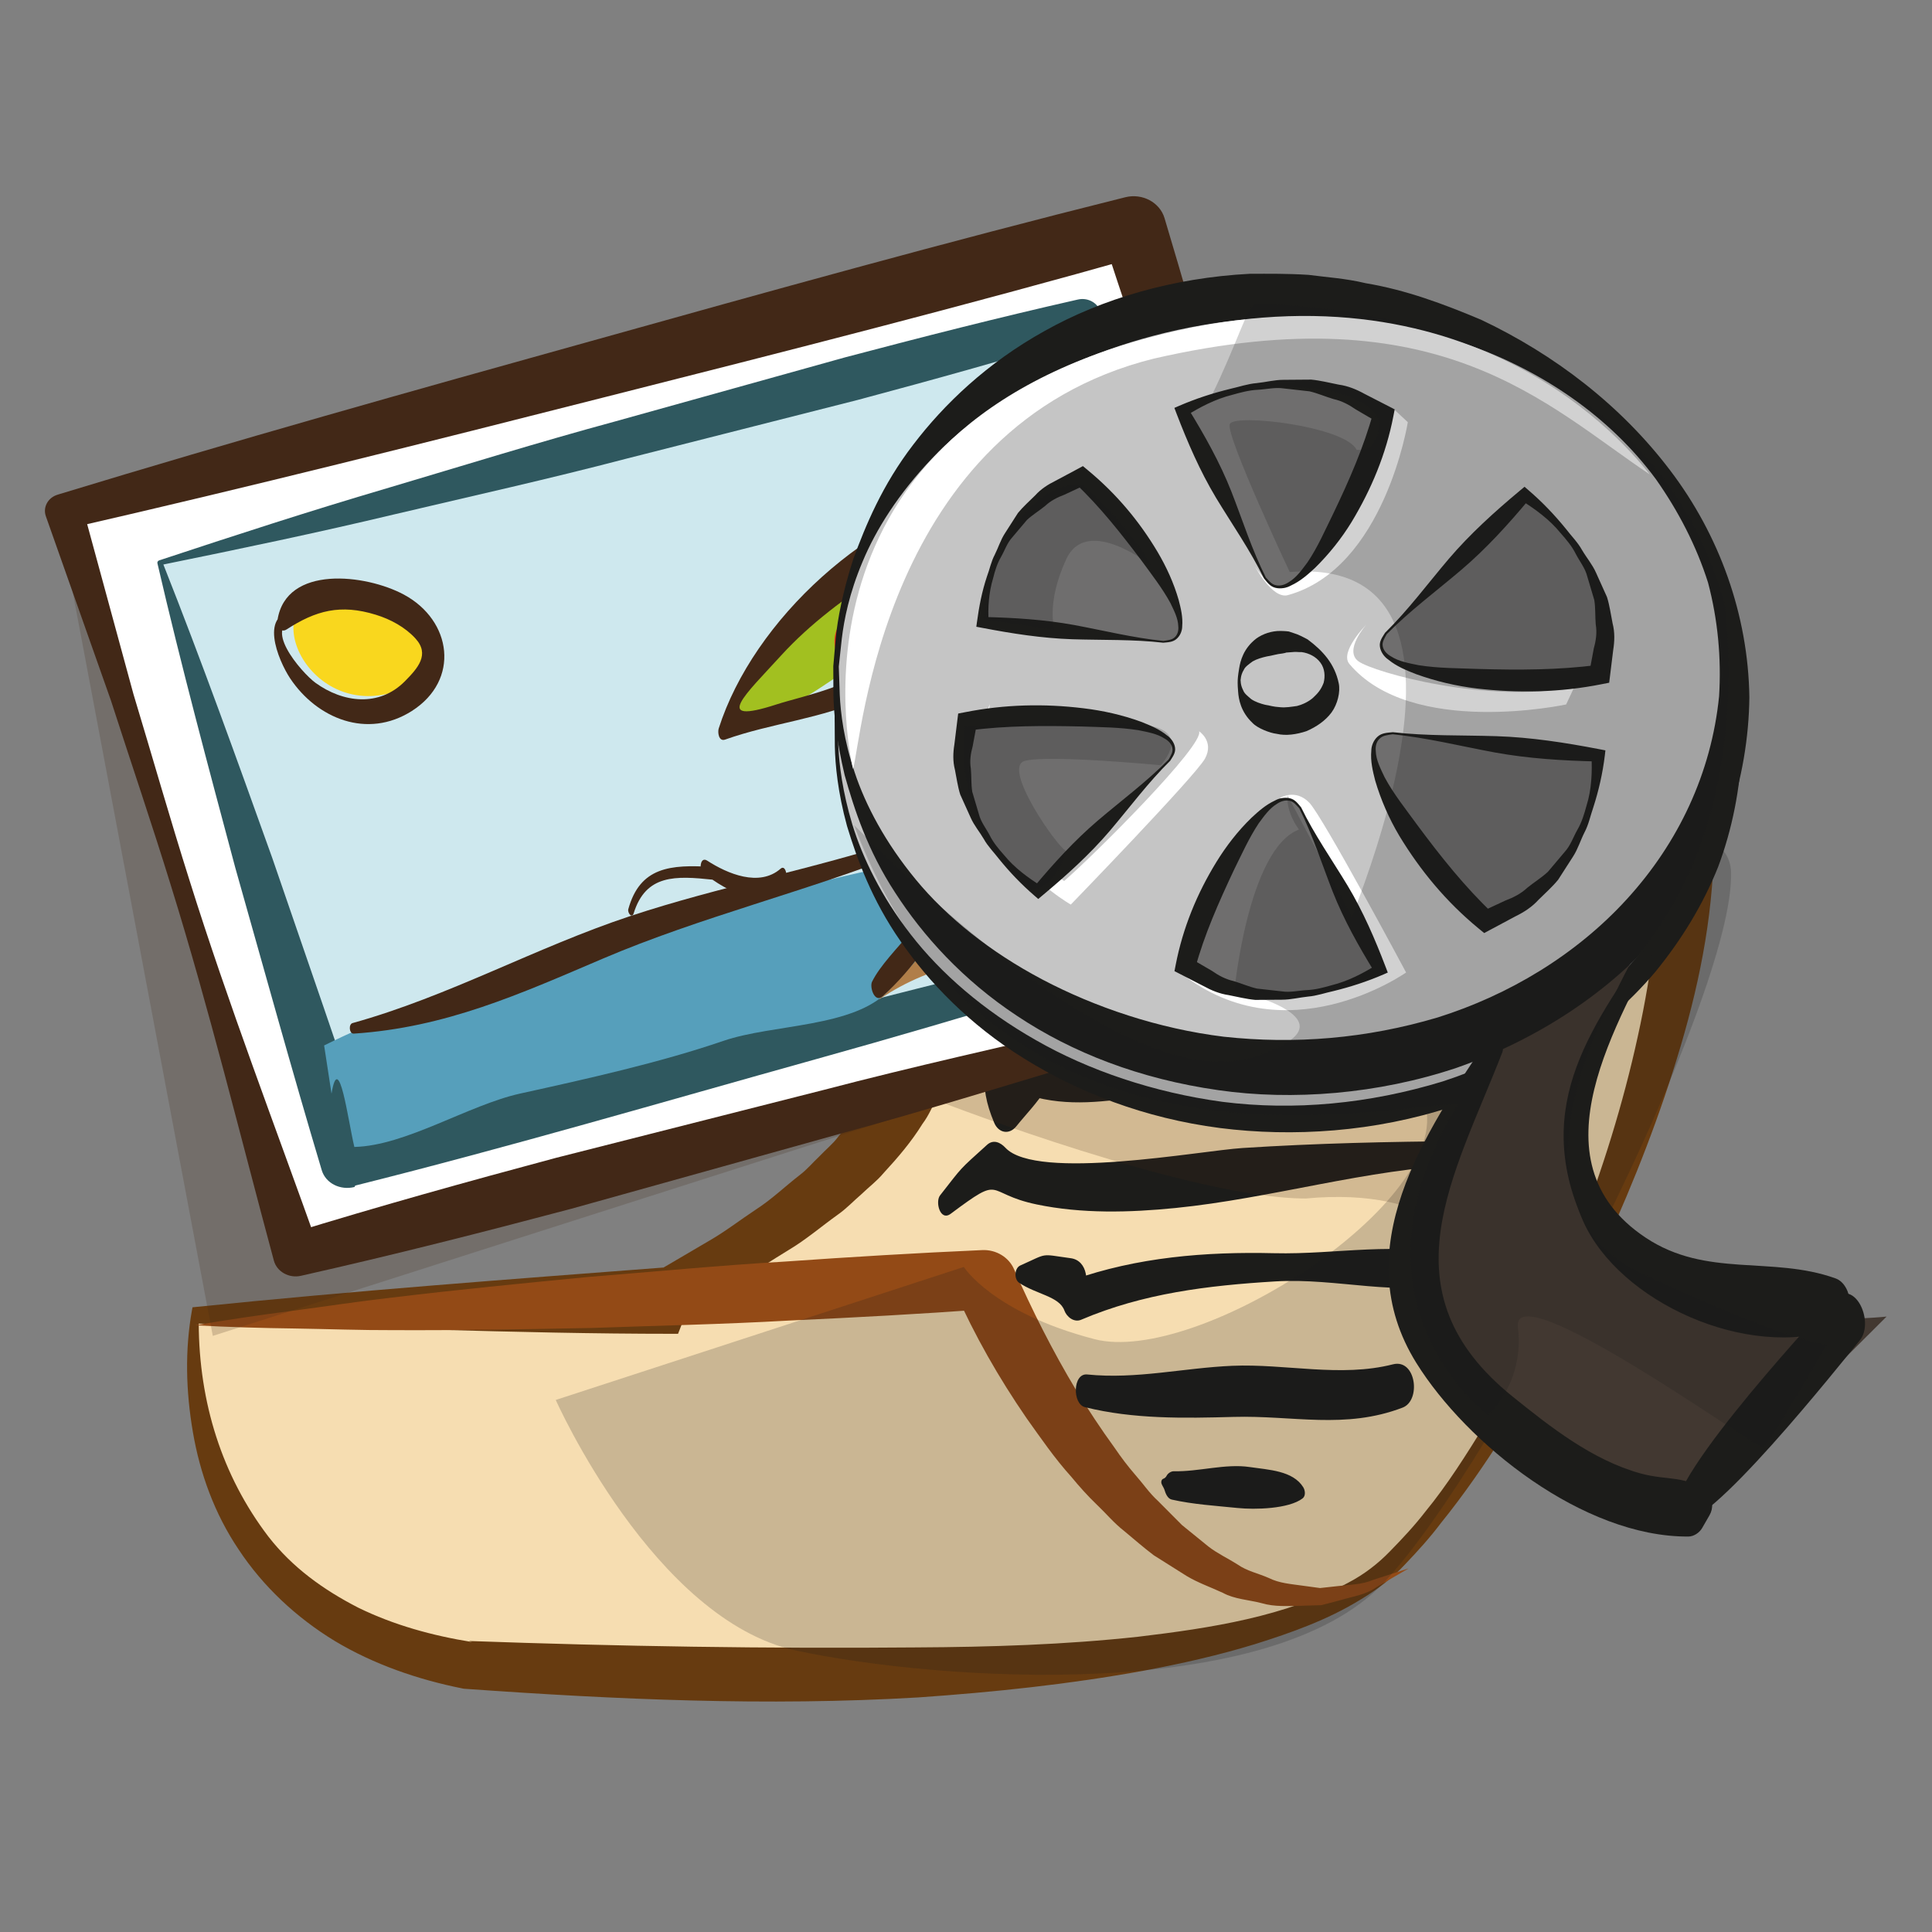 <?xml version="1.0" standalone="no"?>
<!-- Generator: Adobe Fireworks 10, Export SVG Extension by Aaron Beall (http://fireworks.abeall.com) . Version: 0.6.1  -->
<!DOCTYPE svg PUBLIC "-//W3C//DTD SVG 1.1//EN" "http://www.w3.org/Graphics/SVG/1.1/DTD/svg11.dtd">
<svg id="Untitled-page%201" viewBox="0 0 64 64" style="background-color:#ffffff00" version="1.1"
	xmlns="http://www.w3.org/2000/svg" xmlns:xlink="http://www.w3.org/1999/xlink" xml:space="preserve"
	x="0px" y="0px" width="64px" height="64px"
>
	<rect x="0" y="0" width="64" height="64" fill="#808080" stroke="none"/>
	<g id="Calque%201">
		<g>
			<g id="m%E9diath%E8que">
				<g>
					<g>
						<path d="M 6.469 43.397 C 6.469 43.397 5.208 53.296 15.482 55.142 C 24.854 55.646 41.617 56.152 46.123 51.787 C 50.629 47.424 56.216 35.008 55.857 27.624 C 50.629 27.456 29.901 31.483 29.901 31.483 C 29.901 31.483 33.956 36.685 22.241 42.726 C 18.997 42.894 6.469 43.397 6.469 43.397 Z" fill="#f6ddb1"/>
						<path d="M 6.583 43.848 C 6.596 46.451 7.347 48.878 8.891 50.902 C 9.681 51.92 10.705 52.659 11.865 53.255 C 13.039 53.83 14.316 54.183 15.646 54.396 L 15.532 54.36 C 20.485 54.538 25.424 54.616 30.348 54.573 C 32.808 54.56 35.271 54.484 37.705 54.219 C 40.114 53.932 42.6 53.549 44.673 52.423 C 45.193 52.15 45.647 51.799 46.037 51.397 C 46.459 50.967 46.865 50.531 47.215 50.077 C 47.952 49.181 48.577 48.179 49.19 47.191 C 50.396 45.19 51.416 43.088 52.239 40.925 C 53.079 38.77 53.768 36.563 54.254 34.333 C 54.501 33.22 54.687 32.099 54.82 30.983 C 54.962 29.865 54.983 28.754 54.936 27.663 L 55.825 28.48 C 54.815 28.501 53.751 28.598 52.679 28.721 C 51.61 28.834 50.533 28.99 49.46 29.14 C 47.309 29.455 45.16 29.818 43.012 30.192 L 30.13 32.506 L 30.809 30.87 C 31.116 31.304 31.231 31.608 31.376 31.987 C 31.496 32.352 31.59 32.719 31.626 33.093 C 31.694 33.466 31.655 33.838 31.653 34.207 C 31.588 34.567 31.576 34.946 31.451 35.285 C 31.337 35.628 31.246 35.984 31.071 36.294 C 30.907 36.609 30.773 36.946 30.561 37.225 C 30.189 37.827 29.738 38.351 29.271 38.858 C 29.05 39.123 28.776 39.327 28.53 39.565 C 28.272 39.786 28.038 40.038 27.76 40.232 C 27.212 40.624 26.697 41.069 26.12 41.411 C 25.545 41.756 24.994 42.144 24.402 42.452 L 22.635 43.739 L 22.461 44.184 L 22.286 44.184 C 17.051 44.184 11.819 43.935 6.583 43.848 ZM 6.464 43.297 C 11.707 42.76 16.953 42.372 22.196 41.972 L 21.849 42.066 L 23.487 41.105 C 24.037 40.789 24.526 40.407 25.048 40.062 C 25.574 39.722 26.009 39.298 26.495 38.923 C 26.74 38.737 26.927 38.508 27.146 38.303 C 27.348 38.087 27.59 37.895 27.76 37.664 C 28.134 37.216 28.489 36.765 28.754 36.281 C 28.92 36.05 28.993 35.795 29.11 35.552 C 29.238 35.312 29.276 35.057 29.35 34.811 C 29.441 34.566 29.424 34.315 29.475 34.069 C 29.462 33.826 29.497 33.576 29.439 33.341 C 29.413 33.101 29.345 32.869 29.267 32.647 C 29.194 32.444 29.052 32.176 28.992 32.097 L 28.01 30.799 L 29.671 30.46 C 33.971 29.582 38.283 28.815 42.629 28.158 C 44.801 27.832 46.977 27.516 49.167 27.25 C 50.265 27.121 51.36 26.989 52.472 26.897 C 53.579 26.79 54.704 26.743 55.888 26.767 L 56.769 26.784 L 56.777 27.584 C 56.8 30.033 56.347 32.38 55.676 34.649 C 55.004 36.917 54.144 39.12 53.163 41.266 C 52.671 42.34 52.123 43.389 51.581 44.438 C 51.028 45.483 50.443 46.514 49.812 47.522 C 49.169 48.527 48.499 49.505 47.733 50.452 C 47.364 50.943 46.961 51.385 46.55 51.816 C 46.122 52.282 45.601 52.671 45.059 52.995 C 43.974 53.662 42.772 54.088 41.571 54.465 C 40.365 54.834 39.133 55.112 37.896 55.342 C 35.42 55.796 32.918 56.055 30.415 56.23 C 25.405 56.524 20.4 56.299 15.433 55.946 L 15.359 55.94 L 15.318 55.932 C 13.844 55.637 12.386 55.136 11.094 54.362 C 9.806 53.579 8.704 52.539 7.91 51.336 C 7.101 50.139 6.622 48.794 6.39 47.442 C 6.158 46.09 6.12 44.722 6.362 43.386 L 6.377 43.306 L 6.464 43.297 Z" fill="#673b10"/>
					</g>
					<g>
						<path d="M 6.469 43.902 C 7.55 43.714 8.633 43.559 9.716 43.418 C 10.8 43.276 11.882 43.108 12.967 42.986 C 15.135 42.723 17.308 42.513 19.481 42.301 C 21.655 42.128 23.828 41.918 26.005 41.791 C 28.181 41.638 30.359 41.507 32.539 41.411 C 33.006 41.39 33.419 41.655 33.587 42.035 C 34.177 43.375 34.873 44.765 35.654 46.059 C 36.054 46.704 36.472 47.342 36.918 47.954 C 37.132 48.268 37.36 48.572 37.608 48.857 C 37.859 49.139 38.074 49.461 38.353 49.714 L 39.154 50.519 L 40.032 51.232 C 40.33 51.463 40.671 51.619 40.992 51.823 C 41.309 52.047 41.679 52.117 42.03 52.273 C 42.382 52.449 42.762 52.471 43.146 52.527 L 43.729 52.606 L 44.313 52.542 C 44.705 52.494 45.121 52.494 45.491 52.334 L 46.663 51.955 L 45.596 52.577 C 45.249 52.828 44.818 52.883 44.405 53.007 L 43.773 53.173 L 43.116 53.193 C 42.675 53.201 42.219 53.234 41.793 53.107 C 41.37 52.996 40.889 52.975 40.509 52.765 C 40.115 52.582 39.686 52.432 39.316 52.211 L 38.221 51.521 C 37.882 51.265 37.566 50.987 37.239 50.716 C 36.899 50.452 36.64 50.134 36.336 49.846 C 36.033 49.555 35.757 49.248 35.496 48.93 C 34.939 48.315 34.48 47.642 34.006 46.979 C 33.08 45.632 32.294 44.255 31.622 42.746 L 32.67 43.369 C 30.494 43.527 28.315 43.646 26.136 43.745 C 23.958 43.87 21.774 43.913 19.593 43.991 C 17.41 44.032 15.226 44.073 13.039 44.063 C 11.946 44.067 10.85 44.025 9.756 44.008 C 8.661 43.993 7.566 43.964 6.469 43.902 Z" fill="#934a16"/>
					</g>
					<g>
						<path d="M 32.605 35.35 C 32.577 36.067 32.66 36.539 32.934 37.193 C 33.077 37.534 33.431 37.603 33.667 37.31 C 34.006 36.889 34.365 36.532 34.645 36.073 C 34.462 36.146 34.279 36.22 34.096 36.292 C 35.392 36.677 36.621 36.491 37.941 36.303 C 39.115 36.137 40.66 36.491 41.684 35.981 C 41.87 35.887 41.884 35.598 41.769 35.453 C 41.048 34.541 40.144 34.64 38.982 34.738 C 37.367 34.876 35.966 35.171 34.358 34.727 C 34.041 34.64 33.832 34.859 33.724 35.114 C 33.53 35.572 33.236 35.963 32.986 36.392 C 33.205 36.388 33.424 36.382 33.643 36.377 C 33.537 36.029 33.431 35.681 33.327 35.334 C 33.268 34.708 32.63 34.722 32.605 35.35 L 32.605 35.35 Z" fill="#1c1c1a"/>
					</g>
					<g>
						<path d="M 42.776 35.43 C 42.951 35.693 43.118 35.893 43.383 36.078 C 43.515 36.17 43.725 36.206 43.847 36.067 C 44.077 35.805 44.407 35.27 44.853 35.33 C 45.599 35.434 46.327 35.4 47.076 35.368 C 48.448 35.309 50.371 35.702 51.614 35.214 C 51.891 35.105 51.847 34.654 51.661 34.495 C 50.872 33.82 49.817 33.864 48.777 33.794 C 47.284 33.693 45.795 33.717 44.301 33.749 C 44.062 33.753 43.935 33.955 43.85 34.133 C 43.662 34.445 43.466 34.754 43.263 35.056 C 43.41 34.997 43.558 34.938 43.706 34.879 C 43.584 34.781 43.463 34.681 43.342 34.582 C 42.831 34.006 42.514 35.036 42.776 35.43 L 42.776 35.43 Z" fill="#1c1c1a"/>
					</g>
					<g>
						<path d="M 31.493 40.208 C 33.279 38.876 32.575 39.53 34.339 39.898 C 35.835 40.211 37.424 40.168 38.935 40.017 C 42.123 39.698 45.3 38.717 48.477 38.589 C 48.853 38.573 48.833 37.8 48.456 37.801 C 46.02 37.818 43.598 37.873 41.164 38.029 C 39.767 38.118 34.341 39.132 33.306 38.021 C 33.144 37.847 32.91 37.732 32.697 37.924 C 31.745 38.787 31.918 38.605 31.141 39.598 C 30.974 39.811 31.143 40.47 31.493 40.208 L 31.493 40.208 Z" fill="#1c1c1a"/>
					</g>
					<g>
						<path d="M 49.067 39.254 C 49.288 39.356 49.412 39.385 49.54 39.586 C 49.565 39.183 49.591 38.781 49.617 38.378 C 49.451 38.496 49.368 38.581 49.276 38.755 C 49.238 38.826 49.007 39.365 49.141 39.158 C 48.932 39.483 48.936 39.954 49.17 40.268 C 49.375 40.544 49.771 40.563 49.954 40.25 C 50.042 40.102 50.204 39.687 50.199 39.692 C 50.555 39.416 50.5 38.808 50.277 38.484 C 50.026 38.119 49.725 37.975 49.309 37.808 C 48.596 37.518 48.472 38.983 49.067 39.254 L 49.067 39.254 Z" fill="#1c1c1a"/>
					</g>
					<g>
						<path d="M 48.356 41.635 C 46.301 41.095 44.299 41.565 42.209 41.514 C 39.926 41.46 37.666 41.647 35.524 42.404 C 35.725 42.558 35.928 42.713 36.13 42.868 C 36.054 42.646 35.999 42.42 35.967 42.189 C 35.916 41.933 35.755 41.718 35.471 41.68 C 34.424 41.538 34.745 41.5 33.8 41.92 C 33.6 42.007 33.587 42.378 33.762 42.495 C 34.331 42.878 35.092 42.942 35.261 43.416 C 35.333 43.618 35.576 43.821 35.815 43.718 C 37.863 42.844 40.008 42.584 42.234 42.449 C 44.328 42.321 46.302 42.986 48.378 42.469 C 48.694 42.39 48.656 41.714 48.356 41.635 L 48.356 41.635 Z" fill="#1c1c1a"/>
					</g>
					<g>
						<path d="M 35.941 46.614 C 37.544 47.014 39.219 46.982 40.865 46.937 C 42.829 46.882 44.553 47.359 46.463 46.629 C 47.084 46.392 46.908 45.001 46.144 45.195 C 44.404 45.638 42.585 45.169 40.821 45.244 C 39.207 45.313 37.639 45.697 36.015 45.531 C 35.534 45.482 35.518 46.51 35.941 46.614 L 35.941 46.614 Z" fill="#1c1c1a"/>
					</g>
					<g>
						<path d="M 38.473 49.136 C 38.495 49.21 38.554 49.284 38.573 49.347 C 38.608 49.461 38.671 49.643 38.817 49.676 C 39.529 49.836 40.269 49.88 40.995 49.954 C 41.569 50.013 42.689 49.987 43.148 49.638 C 43.261 49.552 43.235 49.37 43.172 49.267 C 42.829 48.715 42.026 48.691 41.4 48.598 C 40.592 48.477 39.707 48.757 38.882 48.737 C 38.79 48.736 38.686 48.809 38.648 48.883 C 38.622 48.936 38.582 48.971 38.528 48.989 C 38.475 49.013 38.46 49.087 38.473 49.136 L 38.473 49.136 Z" fill="#1c1c1a"/>
					</g>
					<path opacity="0.2" d="M 38.148 30.517 C 38.148 30.517 40.581 35.929 47.205 36.557 C 48.151 39.831 39.634 45.243 36.254 44.361 C 32.875 43.48 31.928 41.969 31.928 41.969 L 18.41 46.375 C 18.41 46.375 21.655 53.674 26.387 54.681 C 31.117 55.686 42.068 56.442 45.852 52.415 C 49.638 48.388 57.478 33.034 57.343 28.881 C 57.208 25.105 41.526 28.377 38.148 30.517 Z" fill="#1c1c1a"/>
					<path opacity="0.2" d="M 1.959 17.223 L 7.049 44.253 L 31.231 36.529 C 31.231 36.529 39.435 39.702 43.253 39.702 C 47.636 39.289 48.768 41.494 48.768 41.494 L 53.717 31.842 L 44.241 29.082 L 12.847 37.22 L 1.959 17.223 Z" fill="#422817"/>
					<g>
						<path d="M 45.235 32.123 L 9.815 41.558 L 2.123 16.937 L 37.544 7.504 L 45.235 32.123 Z" fill="#ffffff"/>
						<path d="M 45.264 32.217 C 42.368 33.182 39.466 34.131 36.539 34.997 C 33.613 35.869 30.7 36.78 27.752 37.579 L 18.929 40.041 C 15.976 40.824 13.014 41.578 10.028 42.249 L 9.968 42.263 C 9.572 42.352 9.172 42.127 9.072 41.759 C 7.953 37.611 6.937 33.435 5.66 29.331 C 5.026 27.277 4.332 25.24 3.671 23.194 L 1.519 17.101 C 1.414 16.804 1.587 16.485 1.906 16.388 L 1.907 16.388 L 1.95 16.374 C 7.79 14.594 13.669 12.943 19.552 11.306 C 25.433 9.662 31.316 8.022 37.248 6.541 L 37.277 6.534 C 37.84 6.393 38.42 6.703 38.576 7.224 C 39.809 11.341 40.951 15.483 42.124 19.614 C 43.238 23.763 44.356 27.911 45.336 32.096 C 45.348 32.147 45.317 32.199 45.264 32.217 ZM 45.099 32.052 C 43.53 28.062 42.093 24.037 40.655 20.012 C 39.264 15.938 37.842 11.873 36.511 7.784 L 37.839 8.467 C 31.963 10.13 26.04 11.636 20.114 13.136 C 14.191 14.641 8.263 16.135 2.296 17.5 L 2.727 16.774 L 4.42 22.991 C 5.042 25.048 5.629 27.114 6.278 29.164 C 7.564 33.266 9.113 37.297 10.558 41.356 L 9.602 40.866 C 12.519 39.966 15.461 39.147 18.411 38.357 L 27.298 36.102 C 30.254 35.328 33.244 34.667 36.222 33.967 C 39.162 33.267 42.128 32.653 45.099 32.052 Z" fill="#422817"/>
					</g>
					<g>
						<path d="M 5.299 18.641 L 35.838 10.511 L 42.06 30.419 L 11.52 38.55 L 5.299 18.641 Z" fill="#cee8ee"/>
						<path d="M 5.274 18.563 C 7.774 17.736 10.276 16.922 12.801 16.179 C 15.324 15.43 17.837 14.649 20.379 13.96 L 27.987 11.84 C 30.533 11.167 33.086 10.516 35.66 9.933 L 35.71 9.922 C 36.041 9.847 36.376 10.036 36.458 10.343 C 37.359 13.699 38.173 17.076 39.207 20.395 C 40.239 23.715 41.369 26.689 42.564 29.963 C 42.653 30.207 42.512 30.236 42.25 30.236 L 42.246 30.236 L 42.204 30.569 C 37.167 32.097 32.098 33.677 27.025 35.088 C 21.953 36.503 16.881 37.995 11.767 39.274 L 11.743 39.321 C 11.273 39.439 10.788 39.2 10.658 38.764 C 9.662 35.434 8.743 32.094 7.796 28.751 C 6.899 25.396 5.999 22.047 5.215 18.66 C 5.204 18.617 5.231 18.578 5.274 18.563 ZM 5.412 18.7 C 6.689 21.924 7.856 25.176 9.022 28.43 C 10.15 31.724 11.304 35.009 12.382 38.318 L 11.273 37.747 C 16.34 36.315 21.447 35.017 26.555 33.721 C 31.662 32.421 36.772 31.13 41.915 29.948 L 41.556 30.555 C 40.676 27.195 39.733 23.852 38.69 20.535 C 37.651 17.217 36.392 13.96 35.218 10.679 L 36.015 11.089 C 33.5 11.861 30.963 12.567 28.419 13.247 L 20.758 15.192 C 18.21 15.86 15.633 16.433 13.066 17.038 C 10.53 17.644 7.974 18.178 5.412 18.7 Z" fill="#2f585f"/>
					</g>
					<path d="M 38.418 19.466 C 37.935 19.778 37.529 19.991 36.952 20.268 C 36.361 20.55 35.863 20.828 35.112 21.034 C 34.357 21.243 33.755 21.512 33.029 21.77 C 32.037 22.119 32.002 22.203 31.529 21.096 C 31.383 21.571 30.79 22.401 30.215 22.522 C 29.307 22.712 29.077 21.974 28.216 22.169 C 27.846 22.251 26.93 23.033 26.415 23.203 C 25.694 23.444 24.95 23.604 24.235 23.789 C 24.328 21.478 27.757 18.614 29.688 17.385 C 30.801 16.677 32.036 16.577 33.179 16.07 C 33.883 15.755 36.118 14.989 36.357 14.354 C 36.429 14.165 36.41 15.354 36.582 15.474 C 36.955 15.739 37.133 16.227 37.194 16.615 C 37.379 17.802 37.92 18.334 38.418 19.466 Z" fill="#a2c020"/>
					<path d="M 31.198 28.241 C 32.115 30.396 29.676 31.248 29.125 33.108 C 32.679 30.66 37.545 32.017 41.119 29.524 C 44.202 27.374 39.015 21.293 38.646 18.57 C 36.67 18.817 34.251 19.628 32.539 20.692 C 31.144 21.559 29.117 21.867 29.207 23.699 C 29.289 25.357 30.565 26.752 31.198 28.241 Z" fill="#b07e49"/>
					<path d="M 10.737 34.632 C 14.391 32.809 18.161 32.079 21.638 30.868 C 24.494 29.876 27.178 29.14 30.072 28.574 C 29.924 29.667 31.268 29.744 31.201 30.628 C 31.174 30.976 29.77 32.455 29.451 32.801 C 28.294 34.051 25.614 33.915 23.965 34.48 C 21.857 35.201 19.456 35.736 17.225 36.227 C 15.508 36.609 13.437 37.957 11.738 37.994 C 11.526 37.105 11.227 34.747 10.982 36.229 L 10.737 34.632 Z" fill="#569fbb"/>
					<path d="M 13.087 22.911 C 15.739 22.028 13.129 19.174 11.179 19.41 C 8.254 19.767 10.158 23.882 13.087 22.911 Z" fill="#f9d71e"/>
					<g>
						<path d="M 29.244 32.999 C 30.281 32.056 30.999 30.964 31.592 29.738 C 31.647 29.626 31.61 29.426 31.477 29.373 C 29.547 28.604 30.465 23.622 29.474 21.879 C 29.383 21.717 29.149 21.576 29.022 21.806 C 28.533 22.69 26.637 23.04 25.72 23.336 C 23.542 24.041 24.711 22.993 25.876 21.713 C 27.822 19.578 30.56 18.298 32.866 16.571 C 32.964 16.497 32.962 16.137 32.779 16.175 C 28.803 16.978 24.955 20.538 23.808 24.132 C 23.77 24.25 23.803 24.575 24.019 24.5 C 25.576 23.946 27.232 23.813 28.733 23.109 C 29.54 22.729 29.16 22.16 29.512 23.698 C 29.717 24.591 29.733 25.561 29.857 26.469 C 29.998 27.504 30.132 28.483 30.669 29.407 C 31.164 30.256 29.416 31.45 28.888 32.521 C 28.8 32.698 28.973 33.248 29.244 32.999 L 29.244 32.999 Z" fill="#422817"/>
					</g>
					<g>
						<path d="M 31.582 16.946 C 33.198 16.338 34.757 15.687 36.435 15.236 C 36.791 15.141 36.727 14.277 36.324 14.328 C 34.582 14.554 32.997 15.904 31.537 16.741 C 31.46 16.784 31.473 16.987 31.582 16.946 L 31.582 16.946 Z" fill="#422817"/>
					</g>
					<g>
						<path d="M 29.516 23.173 C 30.428 22.9 31.022 22.292 31.573 21.59 C 31.468 21.506 31.361 21.422 31.255 21.338 C 31.02 23.834 33.495 21.686 34.751 21.654 C 34.969 21.649 34.956 21.282 34.827 21.187 C 34.333 20.822 33.868 21.084 33.375 21.335 C 32.833 21.611 31.57 22.588 31.623 21.4 C 31.63 21.24 31.437 21.025 31.3 21.22 C 30.812 21.921 30.294 22.514 29.439 22.83 C 29.292 22.885 29.336 23.226 29.516 23.173 L 29.516 23.173 Z" fill="#422817"/>
					</g>
					<g>
						<path d="M 11.721 34.24 C 14.764 34.039 17.211 32.933 19.96 31.76 C 23.23 30.364 26.712 29.535 30.013 28.224 C 30.188 28.153 30.135 27.743 29.922 27.813 C 26.949 28.792 23.855 29.361 20.882 30.345 C 17.748 31.383 14.885 32.999 11.678 33.891 C 11.541 33.929 11.564 34.251 11.721 34.24 L 11.721 34.24 Z" fill="#422817"/>
					</g>
					<g>
						<path d="M 25.858 28.777 C 25.15 29.394 24.095 28.942 23.427 28.51 C 23.21 28.37 23.166 28.747 23.247 28.865 C 23.342 29.003 23.413 29.061 23.564 29.133 C 23.574 28.995 23.584 28.857 23.593 28.72 C 22.203 28.63 21.2 28.722 20.814 30.116 C 20.78 30.237 20.935 30.437 20.991 30.256 C 21.395 28.954 22.387 29.013 23.605 29.14 C 23.81 29.161 23.759 28.792 23.633 28.727 C 23.584 28.68 23.535 28.634 23.486 28.589 C 23.417 28.692 23.348 28.795 23.279 28.898 C 24.093 29.558 25.506 30.301 26.035 29.018 C 26.072 28.93 26 28.654 25.858 28.777 L 25.858 28.777 Z" fill="#422817"/>
					</g>
					<g>
						<path d="M 9.876 20.237 C 8.519 20.229 9.22 21.882 9.611 22.471 C 10.5 23.804 12.166 24.492 13.643 23.552 C 15.248 22.529 14.972 20.557 13.383 19.699 C 12.117 19.017 9.481 18.706 9.193 20.535 C 9.168 20.697 9.278 20.992 9.497 20.849 C 10.463 20.223 11.278 20.003 12.448 20.364 C 12.941 20.515 13.422 20.778 13.761 21.149 C 14.248 21.68 13.841 22.133 13.411 22.569 C 12.56 23.428 11.365 23.282 10.45 22.619 C 9.991 22.286 8.573 20.65 9.884 20.521 C 10.02 20.508 10.013 20.237 9.876 20.237 L 9.876 20.237 Z" fill="#422817"/>
					</g>
					<g>
						<path d="M 31.873 19.052 C 32.28 19.052 32.262 18.198 31.851 18.198 C 31.443 18.198 31.462 19.052 31.873 19.052 L 31.873 19.052 Z" fill="#e23519"/>
					</g>
					<g>
						<path d="M 34.916 17.844 C 35.562 17.844 35.532 16.491 34.881 16.491 C 34.235 16.491 34.265 17.844 34.916 17.844 L 34.916 17.844 Z" fill="#e23519"/>
					</g>
					<g>
						<path d="M 36.753 18.816 C 37.262 18.816 37.239 17.747 36.725 17.747 C 36.215 17.747 36.239 18.816 36.753 18.816 L 36.753 18.816 Z" fill="#e23519"/>
					</g>
					<g>
						<path d="M 30.391 20.772 C 30.478 20.772 30.474 20.591 30.387 20.591 C 30.3 20.591 30.304 20.772 30.391 20.772 L 30.391 20.772 Z" fill="#e23519"/>
					</g>
					<g>
						<path d="M 28.2 22.027 C 28.914 22.027 28.88 20.532 28.161 20.532 C 27.447 20.532 27.481 22.027 28.2 22.027 L 28.2 22.027 Z" fill="#e23519"/>
					</g>
					<g>
						<path d="M 30.127 21.779 C 30.602 21.779 30.58 20.78 30.101 20.78 C 29.625 20.78 29.647 21.779 30.127 21.779 L 30.127 21.779 Z" fill="#e23519"/>
					</g>
					<g>
						<path d="M 27.695 23.78 C 27.971 16.718 34.856 11.221 43.072 11.498 C 51.288 11.776 57.724 17.726 57.448 24.789 C 57.172 31.846 50.286 37.346 42.07 37.067 C 33.855 36.789 27.418 30.837 27.695 23.78 Z" fill="#c5c5c5"/>
						<path d="M 27.649 23.777 C 27.649 23.777 27.677 23.45 27.73 22.838 C 27.79 22.231 27.949 21.323 28.342 20.234 C 28.765 19.156 29.355 17.845 30.409 16.55 C 31.45 15.259 32.9 13.956 34.786 12.969 C 36.662 11.984 38.945 11.284 41.421 11.159 C 42.044 11.147 42.655 11.13 43.312 11.164 C 43.932 11.233 44.546 11.253 45.194 11.398 C 46.495 11.589 47.731 12.02 48.963 12.507 C 51.378 13.581 53.609 15.207 55.205 17.357 C 56.817 19.486 57.725 22.119 57.699 24.795 C 57.649 26.109 57.386 27.46 56.914 28.72 C 56.413 29.974 55.695 31.141 54.833 32.197 C 53.061 34.284 50.649 35.784 48.103 36.659 C 45.547 37.5 42.827 37.674 40.411 37.367 C 37.903 37.042 35.711 36.179 33.911 35.057 C 32.111 33.938 30.766 32.538 29.831 31.177 C 28.881 29.812 28.393 28.465 28.058 27.362 C 27.753 26.245 27.667 25.335 27.655 24.722 C 27.651 24.106 27.649 23.777 27.649 23.777 ZM 27.74 23.783 C 27.74 23.783 27.75 24.106 27.771 24.718 C 27.798 25.325 27.907 26.222 28.236 27.317 C 28.572 28.407 29.183 29.685 30.172 30.959 C 31.16 32.235 32.569 33.466 34.324 34.461 C 36.067 35.459 38.218 36.19 40.497 36.5 C 42.865 36.8 45.354 36.568 47.788 35.825 C 50.199 35.042 52.486 33.656 54.209 31.726 C 55.058 30.759 55.781 29.679 56.304 28.503 C 56.799 27.312 57.094 26.078 57.198 24.778 C 57.248 23.495 57.102 22.206 56.746 20.96 C 56.344 19.728 55.731 18.567 54.972 17.506 C 53.396 15.413 51.166 13.842 48.765 12.928 C 47.554 12.512 46.322 12.144 45.103 12.019 C 44.51 11.905 43.862 11.914 43.25 11.864 C 42.671 11.845 42.053 11.867 41.471 11.887 C 39.123 12.073 36.953 12.668 35.129 13.555 C 33.303 14.439 31.802 15.572 30.719 16.781 C 29.632 17.986 28.923 19.221 28.505 20.286 C 28.093 21.36 27.917 22.239 27.842 22.847 C 27.776 23.459 27.74 23.783 27.74 23.783 Z" fill="#1c1c1a"/>
					</g>
					<g>
						<path d="M 41.046 24.23 C 41.074 23.507 41.78 22.944 42.623 22.971 C 43.466 23 44.126 23.61 44.097 24.335 C 44.069 25.058 43.364 25.621 42.52 25.594 C 41.678 25.565 41.018 24.956 41.046 24.23 Z" fill="#c5c5c5"/>
						<path d="M 41.001 24.226 C 41.001 24.227 41.005 24.097 41.048 23.851 C 41.088 23.602 41.188 23.186 41.618 22.856 C 41.831 22.705 42.123 22.601 42.431 22.607 C 42.522 22.613 42.556 22.607 42.694 22.625 L 42.88 22.687 C 42.991 22.715 43.185 22.815 43.316 22.887 C 43.815 23.256 44.214 23.69 44.348 24.344 C 44.406 24.622 44.311 25.028 44.109 25.307 C 43.9 25.588 43.598 25.788 43.28 25.925 C 42.954 26.034 42.599 26.087 42.293 26.015 C 42.059 25.989 41.653 25.826 41.495 25.658 C 41.098 25.285 41.03 24.858 41.014 24.615 C 40.991 24.367 41.001 24.226 41.001 24.226 ZM 41.092 24.235 C 41.108 24.23 41.076 24.37 41.182 24.573 C 41.218 24.68 41.342 24.774 41.453 24.869 C 41.585 24.957 41.75 25.013 41.914 25.054 C 42.126 25.088 42.156 25.114 42.416 25.132 C 42.599 25.149 42.774 25.119 42.964 25.093 C 43.147 25.045 43.328 24.961 43.482 24.834 C 43.629 24.694 43.748 24.585 43.847 24.326 C 43.902 24.113 43.889 23.855 43.74 23.655 C 43.594 23.456 43.352 23.339 43.119 23.307 C 42.991 23.312 42.943 23.291 42.793 23.307 L 42.596 23.324 C 42.608 23.331 42.516 23.345 42.484 23.353 C 42.294 23.371 42.138 23.427 41.966 23.451 C 41.8 23.489 41.633 23.536 41.495 23.616 C 41.376 23.705 41.245 23.792 41.204 23.892 C 41.083 24.088 41.108 24.243 41.092 24.235 Z" fill="#1c1c1a"/>
					</g>
					<g>
						<path d="M 41.732 21.723 L 38.22 14.617 C 38.22 14.617 42.801 11.914 46.771 14.758 C 46.16 17.744 42.954 23.711 41.732 21.723 Z" fill="#6f6e6e"/>
						<path d="M 41.691 21.742 C 41.116 20.554 40.34 19.448 39.652 18.308 C 38.967 17.167 38.445 15.957 37.973 14.723 L 37.882 14.489 L 38.074 14.402 C 38.799 14.08 39.519 13.853 40.261 13.656 C 41.003 13.468 41.76 13.332 42.536 13.281 C 43.311 13.217 44.109 13.278 44.882 13.467 C 45.271 13.559 45.641 13.699 46.004 13.862 C 46.377 14.006 46.69 14.245 47.037 14.436 L 47.253 14.554 L 47.2 14.834 C 47.047 15.646 46.814 16.421 46.507 17.172 C 46.208 17.924 45.851 18.655 45.413 19.345 C 44.983 20.041 44.475 20.7 43.872 21.287 C 43.563 21.574 43.246 21.859 42.842 22.045 C 42.657 22.149 42.404 22.195 42.19 22.143 C 41.946 22.089 41.827 21.903 41.691 21.742 ZM 41.773 21.703 C 41.905 21.845 42.021 22.004 42.218 22.036 C 42.399 22.074 42.596 22.007 42.754 21.897 C 42.932 21.82 43.05 21.641 43.192 21.515 L 43.55 21.051 C 43.984 20.397 44.305 19.68 44.648 18.983 C 45.308 17.579 45.951 16.138 46.342 14.682 L 46.504 15.08 C 45.93 14.696 45.344 14.302 44.663 14.084 C 44.001 13.835 43.281 13.664 42.542 13.649 C 41.806 13.621 41.055 13.714 40.344 13.921 C 39.637 14.127 38.945 14.437 38.366 14.831 L 38.467 14.511 C 39.166 15.646 39.815 16.804 40.3 18.031 C 40.782 19.26 41.178 20.523 41.773 21.703 Z" fill="#1c1c1a"/>
					</g>
					<g>
						<path d="M 43.258 27.5 L 46.771 34.605 C 46.771 34.605 42.19 37.307 38.22 34.464 C 38.831 31.478 42.036 25.511 43.258 27.5 Z" fill="#6f6e6e"/>
						<path d="M 43.299 27.48 C 43.875 28.668 44.65 29.773 45.339 30.914 C 46.024 32.055 46.545 33.266 47.018 34.499 L 47.108 34.734 L 46.916 34.82 C 46.191 35.142 45.472 35.37 44.73 35.566 C 43.988 35.754 43.231 35.888 42.455 35.941 C 41.679 36.005 40.881 35.944 40.109 35.755 C 39.72 35.663 39.35 35.522 38.987 35.36 C 38.613 35.217 38.3 34.977 37.953 34.787 L 37.738 34.669 L 37.791 34.389 C 37.944 33.576 38.177 32.801 38.484 32.05 C 38.782 31.298 39.14 30.567 39.578 29.876 C 40.007 29.181 40.514 28.523 41.117 27.935 C 41.427 27.648 41.745 27.363 42.148 27.177 C 42.334 27.073 42.586 27.027 42.801 27.079 C 43.045 27.133 43.163 27.32 43.299 27.48 ZM 43.218 27.519 C 43.086 27.377 42.969 27.218 42.773 27.186 C 42.592 27.148 42.395 27.215 42.237 27.326 C 42.058 27.403 41.94 27.581 41.798 27.707 L 41.441 28.172 C 41.006 28.825 40.686 29.543 40.342 30.239 C 39.683 31.643 39.04 33.084 38.649 34.54 L 38.486 34.142 C 39.06 34.525 39.646 34.92 40.328 35.138 C 40.99 35.388 41.709 35.557 42.448 35.574 C 43.185 35.599 43.936 35.509 44.646 35.3 C 45.353 35.094 46.046 34.785 46.625 34.392 L 46.524 34.711 C 45.825 33.574 45.176 32.418 44.691 31.191 C 44.209 29.962 43.813 28.7 43.218 27.519 Z" fill="#1c1c1a"/>
					</g>
					<g>
						<path d="M 45.076 22.856 L 50.803 17.134 C 50.803 17.134 55.227 20.053 53.91 24.553 C 50.711 25.158 43.563 24.665 45.076 22.856 Z" fill="#6f6e6e"/>
						<path d="M 45.041 22.829 C 46.004 21.882 46.807 20.795 47.679 19.769 C 48.553 18.746 49.558 17.836 50.604 16.962 L 50.803 16.795 L 50.961 16.927 C 51.557 17.429 52.057 17.962 52.534 18.528 C 53.002 19.096 53.423 19.695 53.77 20.344 C 54.128 20.987 54.37 21.698 54.475 22.436 C 54.532 22.805 54.533 23.177 54.51 23.552 C 54.508 23.928 54.389 24.288 54.332 24.66 L 54.296 24.89 L 53.997 24.952 C 53.132 25.128 52.274 25.22 51.411 25.241 C 50.55 25.269 49.689 25.238 48.835 25.123 C 47.981 25.019 47.133 24.831 46.321 24.535 C 45.919 24.377 45.516 24.211 45.177 23.935 C 45.002 23.816 44.861 23.614 44.831 23.41 C 44.793 23.18 44.933 23.006 45.041 22.829 ZM 45.111 22.884 C 45.02 23.052 44.906 23.212 44.949 23.394 C 44.98 23.563 45.121 23.708 45.29 23.802 C 45.434 23.926 45.657 23.961 45.836 24.035 L 46.433 24.167 C 47.247 24.293 48.083 24.297 48.905 24.329 C 50.55 24.362 52.227 24.37 53.823 24.155 L 53.488 24.445 C 53.651 23.805 53.821 23.151 53.779 22.481 C 53.776 21.817 53.672 21.133 53.407 20.489 C 53.154 19.845 52.778 19.233 52.301 18.7 C 51.828 18.169 51.257 17.691 50.646 17.341 L 51.002 17.306 C 50.139 18.34 49.235 19.337 48.2 20.222 C 47.163 21.104 46.057 21.924 45.111 22.884 Z" fill="#1c1c1a"/>
					</g>
					<g>
						<path d="M 39.915 26.364 L 34.187 32.088 C 34.187 32.088 29.763 29.169 31.081 24.669 C 34.28 24.063 41.427 24.558 39.915 26.364 Z" fill="#6f6e6e"/>
						<path d="M 39.95 26.392 C 38.987 27.339 38.184 28.427 37.312 29.452 C 36.438 30.476 35.432 31.386 34.386 32.261 L 34.187 32.427 L 34.029 32.294 C 33.433 31.793 32.934 31.26 32.457 30.695 C 31.989 30.127 31.567 29.526 31.221 28.878 C 30.863 28.235 30.62 27.524 30.516 26.787 C 30.459 26.416 30.458 26.045 30.481 25.67 C 30.482 25.294 30.601 24.933 30.659 24.562 L 30.695 24.332 L 30.994 24.27 C 31.859 24.094 32.717 24 33.579 23.981 C 34.44 23.952 35.302 23.982 36.156 24.097 C 37.009 24.203 37.856 24.391 38.669 24.686 C 39.072 24.843 39.475 25.01 39.814 25.285 C 39.989 25.405 40.129 25.606 40.16 25.811 C 40.198 26.041 40.058 26.215 39.95 26.392 ZM 39.88 26.337 C 39.971 26.169 40.085 26.009 40.042 25.827 C 40.011 25.658 39.87 25.512 39.701 25.419 C 39.556 25.294 39.333 25.259 39.155 25.186 L 38.557 25.054 C 37.743 24.928 36.908 24.925 36.085 24.893 C 34.44 24.858 32.763 24.852 31.169 25.069 L 31.503 24.777 C 31.339 25.417 31.169 26.071 31.212 26.74 C 31.215 27.406 31.319 28.09 31.583 28.733 C 32.091 30.018 33.105 31.173 34.344 31.881 L 33.987 31.916 C 34.851 30.882 35.755 29.885 36.79 29.001 C 37.828 28.119 38.934 27.298 39.88 26.337 Z" fill="#1c1c1a"/>
					</g>
					<g>
						<path d="M 45.544 25.505 L 53.889 26.401 C 53.889 26.401 53.989 31.448 49.317 33.131 C 46.896 31.094 43.083 25.444 45.544 25.505 Z" fill="#6f6e6e"/>
						<path d="M 45.547 25.462 C 46.937 25.621 48.353 25.579 49.757 25.623 C 51.161 25.67 52.543 25.885 53.92 26.15 L 54.183 26.199 L 54.162 26.396 C 54.081 27.141 53.916 27.831 53.711 28.524 C 53.498 29.213 53.229 29.885 52.873 30.529 C 52.529 31.179 52.058 31.782 51.483 32.299 C 51.198 32.56 50.876 32.782 50.539 32.986 C 50.212 33.208 49.83 33.334 49.475 33.511 L 49.254 33.621 L 49.024 33.432 C 48.359 32.889 47.769 32.302 47.24 31.668 C 46.705 31.038 46.219 30.375 45.812 29.667 C 45.397 28.965 45.056 28.218 44.831 27.434 C 44.728 27.04 44.632 26.638 44.67 26.221 C 44.67 26.019 44.761 25.794 44.919 25.65 C 45.096 25.485 45.329 25.487 45.547 25.462 ZM 45.54 25.547 C 45.341 25.579 45.135 25.59 45.004 25.729 C 44.875 25.853 44.833 26.044 44.853 26.227 C 44.831 26.408 44.933 26.596 44.974 26.773 L 45.216 27.3 C 45.59 27.984 46.081 28.612 46.542 29.248 C 47.489 30.501 48.478 31.761 49.611 32.828 L 49.16 32.751 C 49.81 32.494 50.476 32.232 51.031 31.804 C 51.604 31.406 52.134 30.923 52.533 30.343 C 53.342 29.201 53.739 27.755 53.617 26.405 L 53.858 26.652 C 52.452 26.619 51.054 26.534 49.676 26.283 C 48.297 26.029 46.933 25.686 45.54 25.547 Z" fill="#1c1c1a"/>
					</g>
					<g>
						<path d="M 39.448 23.717 L 31.1 22.82 C 31.1 22.82 31.001 17.773 35.673 16.091 C 38.096 18.13 41.908 23.778 39.448 23.717 Z" fill="#6f6e6e"/>
						<path d="M 39.445 23.76 C 38.055 23.601 36.637 23.643 35.233 23.598 C 33.83 23.551 32.446 23.336 31.069 23.071 L 30.807 23.021 L 30.828 22.825 C 30.909 22.08 31.074 21.39 31.279 20.697 C 31.493 20.009 31.761 19.337 32.117 18.693 C 32.461 18.042 32.932 17.438 33.507 16.924 C 33.793 16.662 34.114 16.441 34.452 16.235 C 34.778 16.013 35.16 15.889 35.515 15.711 L 35.737 15.601 L 35.967 15.79 C 36.632 16.334 37.222 16.921 37.751 17.555 C 38.286 18.184 38.771 18.847 39.177 19.555 C 39.594 20.258 39.934 21.004 40.159 21.788 C 40.263 22.183 40.358 22.584 40.321 23.002 C 40.32 23.203 40.231 23.428 40.072 23.572 C 39.895 23.737 39.663 23.736 39.445 23.76 ZM 39.451 23.675 C 39.65 23.643 39.857 23.633 39.988 23.494 C 40.115 23.369 40.157 23.179 40.139 22.996 C 40.16 22.814 40.058 22.626 40.016 22.448 L 39.775 21.923 C 39.402 21.237 38.909 20.61 38.448 19.975 C 37.502 18.722 36.513 17.461 35.38 16.394 L 35.831 16.471 C 35.181 16.728 34.513 16.99 33.96 17.417 C 33.387 17.815 32.857 18.299 32.458 18.879 C 31.648 20.022 31.251 21.466 31.372 22.815 L 31.132 22.569 C 32.537 22.602 33.936 22.687 35.315 22.94 C 36.693 23.194 38.059 23.536 39.451 23.675 Z" fill="#1c1c1a"/>
					</g>
					<path d="M 49.518 33.877 C 49.518 33.877 44.786 41.481 48.068 45.178 C 51.35 48.874 56.008 50.081 56.008 50.081 L 62.496 43.613 C 62.496 43.613 45.472 45.532 55.014 30.181 C 51.732 32.739 49.442 33.733 49.442 33.733 L 49.518 33.877 Z" fill="#423831"/>
					<g>
						<path d="M 54.963 30.75 C 52.722 33.955 50.733 36.585 52.439 40.442 C 53.628 43.133 57.892 45.057 60.848 44.017 C 61.481 43.795 61.403 42.563 60.804 42.348 C 58.692 41.59 56.534 42.343 54.514 40.999 C 50.655 38.432 53.648 33.832 55.078 30.868 C 55.11 30.803 55.031 30.653 54.963 30.75 L 54.963 30.75 Z" fill="#1c1c1a"/>
					</g>
					<g>
						<path d="M 49.313 34.38 C 47.19 37.544 44.577 41.393 46.921 45.154 C 48.587 47.828 52.447 50.92 55.929 50.9 C 56.117 50.899 56.302 50.766 56.387 50.616 C 56.469 50.475 56.55 50.334 56.631 50.192 C 56.764 49.96 56.752 49.655 56.545 49.462 C 55.888 48.848 55.261 49.063 54.344 48.809 C 52.747 48.368 51.355 47.267 50.118 46.272 C 45.781 42.788 48.173 38.964 49.768 34.855 C 49.867 34.599 49.581 33.979 49.313 34.38 L 49.313 34.38 Z" fill="#1c1c1a"/>
					</g>
					<g>
						<path d="M 55.609 50.392 C 56.435 50.917 61.024 45.105 61.605 44.406 C 62.123 43.781 61.41 42.221 60.639 43.108 C 59.998 43.849 54.529 49.705 55.609 50.392 L 55.609 50.392 Z" fill="#1c1c1a"/>
					</g>
					<g>
						<path d="M 27.695 22.074 C 27.971 15.011 34.856 9.514 43.072 9.792 C 51.288 10.071 57.724 16.02 57.448 23.083 C 57.172 30.141 50.286 35.64 42.07 35.362 C 33.855 35.084 27.418 29.131 27.695 22.074 Z" fill="#c5c5c5"/>
						<path d="M 27.604 22.068 C 27.604 22.068 27.632 21.739 27.686 21.128 C 27.745 20.523 27.913 19.61 28.271 18.504 C 28.674 17.414 29.221 16.072 30.253 14.729 C 31.27 13.393 32.703 12.017 34.608 10.962 C 36.5 9.898 38.861 9.202 41.395 9.07 C 42.039 9.068 42.646 9.061 43.343 9.105 C 43.965 9.187 44.563 9.22 45.239 9.381 C 46.581 9.606 47.818 10.069 49.061 10.591 C 51.49 11.74 53.689 13.423 55.321 15.575 C 56.955 17.72 57.912 20.37 57.95 23.097 C 57.937 24.416 57.704 25.831 57.25 27.133 C 56.749 28.427 56.025 29.635 55.15 30.728 C 53.346 32.89 50.876 34.451 48.261 35.37 C 45.646 36.247 42.809 36.465 40.366 36.114 C 37.753 35.743 35.517 34.867 33.7 33.658 C 31.886 32.461 30.568 30.986 29.66 29.58 C 28.735 28.17 28.294 26.793 27.98 25.676 C 27.71 24.544 27.619 23.634 27.608 23.018 C 27.604 22.401 27.604 22.068 27.604 22.068 ZM 27.786 22.08 C 27.786 22.08 27.797 22.402 27.818 23.011 C 27.846 23.614 27.95 24.512 28.314 25.591 C 28.671 26.67 29.328 27.916 30.344 29.145 C 31.358 30.375 32.793 31.531 34.535 32.45 C 36.261 33.36 38.368 34.077 40.542 34.343 C 42.884 34.597 45.255 34.41 47.63 33.703 C 49.973 32.965 52.202 31.639 53.894 29.783 C 55.596 27.92 56.691 25.611 56.947 23.064 C 57.024 21.806 56.908 20.535 56.581 19.3 C 56.195 18.081 55.598 16.931 54.856 15.877 C 53.316 13.785 51.053 12.271 48.666 11.433 C 47.467 11.053 46.235 10.716 45.056 10.623 C 44.492 10.527 43.828 10.547 43.217 10.511 C 42.678 10.504 42.057 10.534 41.497 10.563 C 39.206 10.743 37.113 11.341 35.305 12.15 C 33.498 12.966 31.98 14.027 30.873 15.189 C 29.765 16.35 29.013 17.55 28.575 18.604 C 28.128 19.662 27.961 20.536 27.887 21.146 C 27.821 21.756 27.786 22.08 27.786 22.08 Z" fill="#1c1c1a"/>
					</g>
					<g>
						<path d="M 41.046 22.525 C 41.074 21.801 41.78 21.238 42.623 21.266 C 43.466 21.295 44.126 21.904 44.097 22.629 C 44.069 23.353 43.364 23.916 42.52 23.888 C 41.678 23.86 41.018 23.25 41.046 22.525 Z" fill="#c5c5c5"/>
						<path d="M 41.001 22.52 C 41.001 22.52 41.005 22.392 41.048 22.145 C 41.088 21.897 41.188 21.481 41.618 21.151 C 41.831 20.999 42.123 20.895 42.431 20.901 C 42.522 20.907 42.556 20.901 42.694 20.919 L 42.88 20.981 C 42.991 21.01 43.185 21.11 43.316 21.181 C 43.815 21.552 44.214 21.985 44.348 22.639 C 44.406 22.917 44.311 23.323 44.109 23.601 C 43.9 23.882 43.598 24.082 43.28 24.22 C 42.954 24.329 42.599 24.382 42.293 24.309 C 42.059 24.282 41.653 24.12 41.495 23.952 C 41.098 23.58 41.03 23.153 41.014 22.909 C 40.991 22.66 41.001 22.52 41.001 22.52 ZM 41.092 22.529 C 41.108 22.525 41.076 22.664 41.182 22.867 C 41.218 22.974 41.342 23.068 41.453 23.163 C 41.585 23.251 41.75 23.307 41.914 23.348 C 42.126 23.383 42.156 23.41 42.416 23.428 C 42.599 23.444 42.774 23.413 42.964 23.387 C 43.147 23.339 43.328 23.256 43.482 23.128 C 43.629 22.988 43.748 22.879 43.847 22.62 C 43.902 22.407 43.889 22.149 43.74 21.95 C 43.594 21.75 43.352 21.633 43.119 21.602 C 42.991 21.606 42.943 21.585 42.793 21.603 L 42.596 21.618 C 42.608 21.626 42.516 21.64 42.484 21.647 C 42.294 21.665 42.138 21.721 41.966 21.745 C 41.8 21.783 41.633 21.83 41.495 21.91 C 41.376 22 41.245 22.086 41.204 22.186 C 41.083 22.383 41.108 22.537 41.092 22.529 Z" fill="#1c1c1a"/>
					</g>
					<path d="M 46.15 13.532 L 46.636 13.985 C 46.636 13.985 45.864 18.837 42.657 19.716 C 42.142 19.849 41.57 18.756 41.57 18.756 C 41.57 18.756 42.142 19.716 42.685 19.422 C 43.23 19.129 45.691 16.224 46.15 13.532 Z" fill="#ffffff"/>
					<path d="M 42.4 26.431 C 42.4 26.431 42.915 26.112 43.373 26.591 C 43.831 27.071 46.579 32.215 46.579 32.215 C 46.579 32.215 42.514 35.094 38.964 32.108 C 40.624 32.987 44.085 33.22 45.718 32.119 C 45.234 30.962 42.915 26.431 42.4 26.431 Z" fill="#ffffff"/>
					<path d="M 52.155 22.75 L 51.88 23.336 C 51.88 23.336 46.749 24.444 44.696 21.989 C 44.374 21.591 45.257 20.695 45.257 20.695 C 45.257 20.695 44.507 21.543 44.999 21.906 C 45.492 22.269 49.297 23.338 52.155 22.75 Z" fill="#ffffff"/>
					<path d="M 39.721 24.224 C 39.721 24.224 40.229 24.554 39.918 25.128 C 39.606 25.699 35.472 29.965 35.472 29.965 C 35.472 29.965 31.105 27.497 32.788 23.328 C 32.518 25.088 33.552 28.172 35.252 29.184 C 36.23 28.339 39.91 24.671 39.721 24.224 Z" fill="#ffffff"/>
					<g>
						<path d="M 41.901 19.145 L 39.166 13.614 C 39.166 13.614 42.733 11.51 45.824 13.724 C 45.348 16.047 42.852 20.694 41.901 19.145 Z" fill="#6f6e6e"/>
						<path d="M 41.87 19.16 C 41.421 18.236 40.818 17.375 40.281 16.488 C 39.748 15.599 39.342 14.657 38.973 13.697 L 38.903 13.512 L 39.053 13.447 C 39.619 13.202 40.179 13.022 40.758 12.88 C 41.049 12.816 41.33 12.715 41.63 12.691 C 41.928 12.66 42.222 12.582 42.524 12.582 L 43.438 12.575 C 43.741 12.604 44.04 12.681 44.345 12.741 C 44.658 12.784 44.94 12.902 45.209 13.051 L 46.031 13.473 L 46.201 13.561 L 46.158 13.783 C 45.915 15.042 45.428 16.208 44.77 17.297 C 44.437 17.839 44.033 18.348 43.568 18.806 C 43.327 19.03 43.079 19.251 42.765 19.396 C 42.621 19.478 42.425 19.513 42.257 19.474 C 42.068 19.43 41.975 19.286 41.87 19.16 ZM 41.933 19.13 C 42.036 19.241 42.126 19.365 42.279 19.389 C 42.42 19.418 42.573 19.366 42.696 19.282 C 42.957 19.126 43.136 18.862 43.316 18.622 C 43.658 18.116 43.899 17.553 44.167 17.011 C 44.689 15.922 45.183 14.797 45.49 13.665 L 45.617 13.976 L 44.915 13.565 C 44.689 13.409 44.449 13.279 44.174 13.22 C 43.91 13.142 43.652 13.027 43.378 12.963 L 42.529 12.868 C 42.242 12.824 41.956 12.896 41.669 12.912 C 41.379 12.925 41.098 13.001 40.821 13.079 C 40.263 13.216 39.739 13.493 39.28 13.78 L 39.359 13.532 C 39.902 14.416 40.408 15.316 40.786 16.271 C 41.161 17.228 41.469 18.212 41.933 19.13 Z" fill="#1c1c1a"/>
					</g>
					<g>
						<path d="M 43.071 26.761 L 45.718 32.119 C 45.718 32.119 42.265 34.156 39.272 32.011 C 39.733 29.761 42.149 25.263 43.071 26.761 Z" fill="#6f6e6e"/>
						<path d="M 43.102 26.746 C 43.535 27.642 44.12 28.476 44.639 29.335 C 45.156 30.195 45.548 31.109 45.904 32.038 L 45.972 32.217 L 45.828 32.281 C 45.28 32.517 44.738 32.692 44.176 32.83 C 43.895 32.89 43.623 32.989 43.332 33.013 C 43.044 33.042 42.759 33.117 42.467 33.117 L 41.581 33.123 C 41.288 33.096 40.998 33.022 40.704 32.965 C 40.4 32.921 40.127 32.807 39.867 32.664 L 39.071 32.255 L 38.906 32.17 L 38.948 31.953 C 39.185 30.737 39.65 29.603 40.296 28.553 C 40.619 28.028 41.002 27.531 41.457 27.09 C 41.69 26.873 41.929 26.66 42.234 26.519 C 42.373 26.439 42.564 26.405 42.726 26.443 C 42.909 26.486 42.999 26.625 43.102 26.746 ZM 43.04 26.776 C 42.94 26.669 42.852 26.549 42.704 26.525 C 42.569 26.498 42.42 26.546 42.3 26.629 C 42.048 26.781 41.874 27.035 41.7 27.268 C 41.373 27.76 41.132 28.302 40.872 28.827 C 40.375 29.885 39.89 30.971 39.595 32.069 L 39.472 31.767 L 40.152 32.164 C 40.37 32.317 40.603 32.441 40.868 32.5 C 41.124 32.576 41.374 32.688 41.64 32.748 L 42.462 32.84 C 42.74 32.883 43.017 32.813 43.295 32.798 C 43.576 32.786 43.848 32.713 44.116 32.636 C 44.657 32.503 45.164 32.237 45.608 31.958 L 45.532 32.199 C 45.005 31.342 44.516 30.469 44.15 29.544 C 43.787 28.618 43.489 27.666 43.04 26.776 Z" fill="#1c1c1a"/>
					</g>
					<g>
						<path d="M 45.908 20.986 L 50.5 16.397 C 50.5 16.397 54.047 18.738 52.991 22.345 C 50.426 22.832 44.695 22.434 45.908 20.986 Z" fill="#6f6e6e"/>
						<path d="M 45.881 20.963 C 46.652 20.205 47.296 19.333 47.995 18.51 C 48.696 17.69 49.502 16.96 50.341 16.259 L 50.502 16.125 L 50.626 16.232 C 51.098 16.637 51.502 17.063 51.874 17.521 C 52.053 17.756 52.266 17.965 52.408 18.222 C 52.555 18.473 52.752 18.703 52.87 18.971 L 53.234 19.779 C 53.322 20.059 53.36 20.356 53.419 20.648 C 53.496 20.943 53.486 21.24 53.439 21.537 L 53.329 22.431 L 53.306 22.616 L 53.061 22.664 C 51.678 22.941 50.294 22.965 48.922 22.808 C 48.236 22.725 47.558 22.566 46.907 22.331 C 46.584 22.206 46.26 22.072 45.989 21.85 C 45.849 21.755 45.737 21.594 45.712 21.429 C 45.682 21.244 45.794 21.107 45.881 20.963 ZM 45.936 21.008 C 45.864 21.143 45.773 21.272 45.807 21.415 C 45.832 21.552 45.944 21.668 46.08 21.744 C 46.342 21.915 46.68 21.971 46.997 22.036 C 47.648 22.14 48.319 22.134 48.978 22.16 C 50.297 22.198 51.642 22.197 52.92 22.026 L 52.652 22.258 L 52.797 21.476 C 52.87 21.216 52.907 20.951 52.861 20.686 C 52.838 20.421 52.856 20.146 52.813 19.878 L 52.578 19.088 C 52.51 18.817 52.324 18.592 52.196 18.342 C 52.07 18.089 51.883 17.871 51.694 17.656 C 51.336 17.214 50.848 16.857 50.374 16.564 L 50.659 16.536 C 49.968 17.364 49.243 18.165 48.413 18.873 C 47.582 19.58 46.695 20.238 45.936 21.008 Z" fill="#1c1c1a"/>
					</g>
					<g>
						<path d="M 38.738 25.181 L 34.395 29.521 C 34.395 29.521 31.039 27.306 32.039 23.895 C 34.466 23.434 39.885 23.811 38.738 25.181 Z" fill="#6f6e6e"/>
						<path d="M 38.764 25.202 C 38.034 25.919 37.426 26.744 36.765 27.522 C 36.102 28.299 35.339 28.989 34.546 29.651 L 34.393 29.78 L 34.275 29.677 C 33.829 29.293 33.447 28.89 33.096 28.458 C 32.927 28.236 32.724 28.038 32.59 27.794 C 32.451 27.557 32.265 27.339 32.154 27.085 L 31.809 26.321 C 31.725 26.056 31.689 25.777 31.633 25.499 C 31.561 25.22 31.57 24.94 31.615 24.659 L 31.719 23.813 L 31.741 23.637 L 31.973 23.592 C 33.281 23.333 34.59 23.304 35.888 23.462 C 36.536 23.54 37.178 23.683 37.794 23.908 C 38.099 24.028 38.404 24.153 38.662 24.364 C 38.794 24.455 38.901 24.606 38.924 24.762 C 38.953 24.936 38.847 25.067 38.764 25.202 ZM 38.712 25.16 C 38.781 25.033 38.867 24.912 38.834 24.774 C 38.811 24.645 38.704 24.535 38.576 24.464 C 38.328 24.303 38.008 24.25 37.709 24.188 C 37.092 24.091 36.458 24.088 35.834 24.066 C 34.587 24.038 33.315 24.034 32.106 24.197 L 32.359 23.976 L 32.222 24.716 C 32.154 24.963 32.118 25.213 32.161 25.464 C 32.184 25.715 32.167 25.976 32.207 26.228 L 32.429 26.976 C 32.493 27.232 32.669 27.445 32.79 27.681 C 32.91 27.92 33.086 28.128 33.265 28.33 C 33.605 28.748 34.065 29.086 34.514 29.364 L 34.243 29.39 C 34.898 28.607 35.584 27.851 36.369 27.18 C 37.156 26.511 37.994 25.889 38.712 25.16 Z" fill="#1c1c1a"/>
					</g>
					<g>
						<path d="M 46.137 24.289 L 52.941 25.02 C 52.941 25.02 53.022 29.134 49.214 30.505 C 47.239 28.845 44.131 24.24 46.137 24.289 Z" fill="#6f6e6e"/>
						<path d="M 46.139 24.255 C 47.272 24.385 48.427 24.35 49.572 24.387 C 50.716 24.424 51.844 24.6 52.966 24.815 L 53.181 24.857 L 53.163 25.017 C 53.09 25.621 52.96 26.186 52.78 26.746 C 52.683 27.023 52.628 27.312 52.488 27.575 C 52.354 27.839 52.27 28.128 52.106 28.379 L 51.615 29.143 C 51.423 29.379 51.186 29.588 50.963 29.809 C 50.75 30.045 50.485 30.216 50.195 30.358 L 49.342 30.814 L 49.166 30.909 L 48.975 30.752 C 47.898 29.865 47.042 28.825 46.352 27.684 C 46.012 27.112 45.744 26.499 45.556 25.862 C 45.473 25.54 45.395 25.213 45.426 24.872 C 45.426 24.709 45.499 24.526 45.628 24.408 C 45.772 24.273 45.961 24.274 46.139 24.255 ZM 46.134 24.324 C 45.972 24.35 45.803 24.358 45.697 24.473 C 45.592 24.573 45.558 24.729 45.574 24.878 C 45.582 25.18 45.737 25.472 45.87 25.753 C 46.171 26.313 46.581 26.82 46.956 27.338 C 47.718 28.365 48.531 29.388 49.453 30.259 L 49.086 30.196 L 49.86 29.835 C 50.133 29.732 50.389 29.602 50.595 29.407 C 50.814 29.228 51.066 29.075 51.275 28.881 L 51.828 28.226 C 52.027 28.011 52.113 27.734 52.254 27.486 C 52.399 27.238 52.48 26.964 52.555 26.69 C 52.727 26.15 52.746 25.564 52.719 25.025 L 52.916 25.225 C 51.77 25.198 50.629 25.13 49.505 24.924 C 48.382 24.716 47.269 24.438 46.134 24.324 Z" fill="#1c1c1a"/>
					</g>
					<g>
						<path d="M 38.537 21.261 L 32.556 20.618 C 32.556 20.618 32.484 17.002 35.831 15.796 C 37.568 17.257 40.299 21.305 38.537 21.261 Z" fill="#6f6e6e"/>
						<path d="M 38.534 21.291 C 37.539 21.176 36.523 21.208 35.517 21.176 C 34.512 21.142 33.52 20.987 32.534 20.798 L 32.342 20.762 L 32.361 20.621 C 32.432 20.091 32.529 19.592 32.693 19.1 C 32.784 18.858 32.831 18.604 32.954 18.372 C 33.071 18.14 33.145 17.888 33.289 17.667 L 33.721 16.993 C 33.89 16.786 34.098 16.603 34.293 16.409 C 34.481 16.2 34.714 16.05 34.968 15.925 L 35.718 15.524 L 35.873 15.44 L 36.041 15.58 C 36.986 16.361 37.744 17.272 38.343 18.278 C 38.641 18.782 38.885 19.316 39.046 19.878 C 39.12 20.162 39.188 20.448 39.162 20.748 C 39.162 20.894 39.098 21.054 38.984 21.157 C 38.857 21.276 38.691 21.275 38.534 21.291 ZM 38.539 21.231 C 38.682 21.208 38.829 21.201 38.924 21.101 C 39.016 21.012 39.046 20.875 39.032 20.744 C 39.025 20.479 38.888 20.222 38.771 19.975 C 38.503 19.484 38.151 19.033 37.82 18.579 C 37.142 17.68 36.433 16.777 35.621 16.013 L 35.944 16.069 L 35.263 16.386 C 35.023 16.476 34.799 16.591 34.617 16.763 C 34.425 16.919 34.203 17.054 34.02 17.223 L 33.533 17.8 C 33.36 17.989 33.284 18.233 33.159 18.451 C 33.032 18.67 32.959 18.909 32.899 19.151 C 32.754 19.627 32.72 20.14 32.751 20.615 L 32.579 20.438 C 33.586 20.462 34.588 20.523 35.576 20.703 C 36.563 20.886 37.542 21.131 38.539 21.231 Z" fill="#1c1c1a"/>
					</g>
					<path d="M 28.258 25.472 C 28.258 25.472 25.509 14.545 38.048 11.188 C 48.755 8.309 54.022 14.918 54.652 15.717 C 51.217 13.426 47.724 9.694 38.22 11.88 C 29.231 14.119 28.544 24.567 28.258 25.472 Z" fill="#ffffff"/>
					<path opacity="0.2" d="M 42.724 18.95 C 42.724 18.95 40.586 14.402 40.739 14.046 C 40.892 13.692 44.557 14.119 44.939 14.9 C 45.701 14.971 45.701 13.976 45.701 13.976 C 45.701 13.976 45.092 12.126 40.129 13.122 C 40.968 11.416 41.35 10.068 41.579 10.068 C 41.809 10.068 54.48 9.925 57.152 20.088 C 57.84 27.338 55.014 30.676 54.251 31.672 C 53.488 32.668 49.366 39.846 54.404 42.19 C 59.443 44.536 60.512 44.536 60.512 44.536 C 60.512 44.536 58.602 47.947 58.374 47.947 C 58.145 47.947 50.053 42.121 50.282 43.969 C 50.511 45.815 49.29 46.882 49.29 46.882 C 49.29 46.882 44.25 43.185 48.296 36.576 C 45.548 36.647 32.876 39.634 28.296 27.338 C 30.968 30.038 37.687 36.223 41.503 35.014 C 45.319 33.804 40.892 32.81 40.892 32.81 C 40.892 32.81 41.349 28.119 43.029 27.48 C 42.572 26.84 42.648 26.342 42.648 26.342 L 45.701 32.099 L 43.869 32.524 C 43.869 32.524 50.664 18.311 42.724 18.95 Z" fill="#1c1c1a"/>
					<path opacity="0.2" d="M 35.319 28.193 C 35.013 28.05 33.18 25.42 33.944 25.207 C 34.708 24.993 38.449 25.349 38.449 25.349 C 38.449 25.349 39.594 24.143 37.761 23.999 C 35.929 23.857 31.96 24.07 31.96 24.07 C 31.96 24.07 31.425 27.268 34.097 29.471 C 35.013 29.471 35.319 28.193 35.319 28.193 Z" fill="#1c1c1a"/>
					<path opacity="0.2" d="M 32.571 20.517 C 32.571 20.517 33.105 16.04 35.854 16.04 C 37.533 17.532 38.143 18.74 38.143 18.74 C 38.143 18.74 36.006 17.034 35.319 18.526 C 34.632 20.019 34.938 20.871 34.938 20.871 L 32.571 20.517 Z" fill="#1c1c1a"/>
				</g>
			</g>
		</g>
	</g>
</svg>